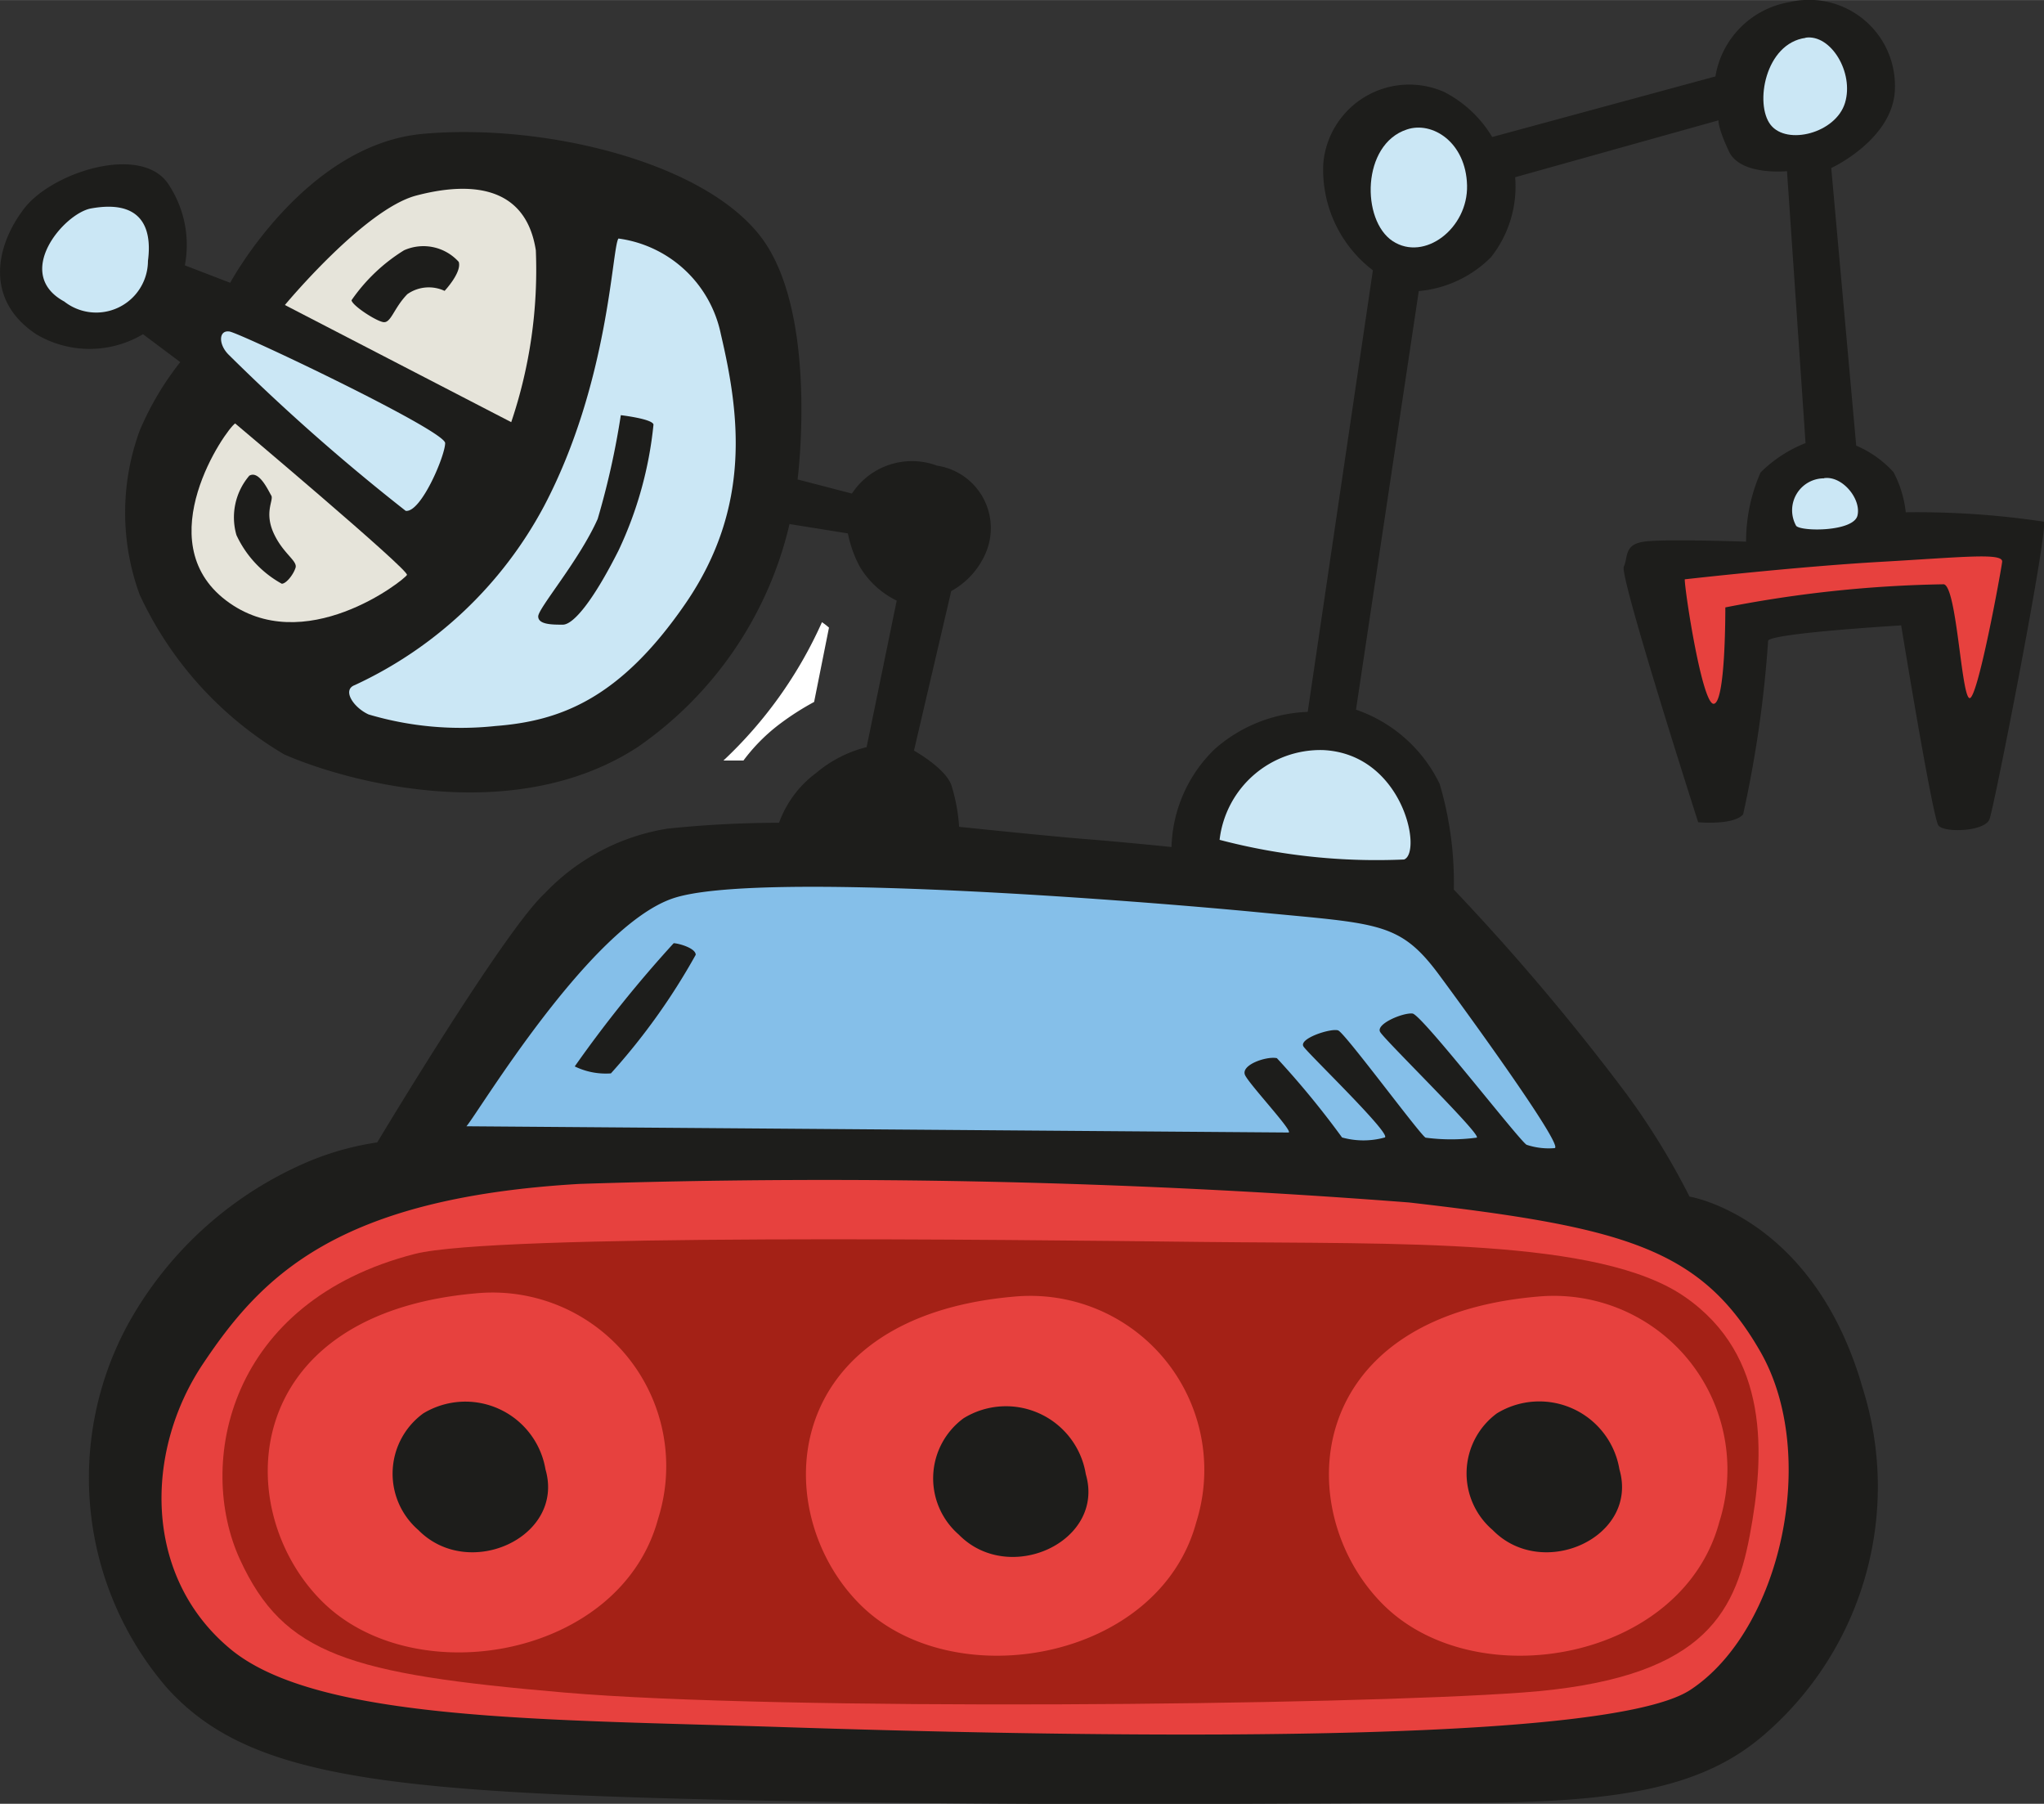 <?xml version="1.0" encoding="UTF-8"?>
<svg width="139.18" height="122.8" version="1.1" viewBox="0 0 11.135 9.824" xmlns="http://www.w3.org/2000/svg"><rect x="0" y="0" width="11.135" height="9.824" fill="#333333" stroke="none"/><g stroke-width=".203"><path d="m4.478 3.388a2.341 2.341 0 0 1-0.537 0.754h0.109a0.987 0.987 0 0 1 0.203-0.203 1.457 1.457 0 0 1 0.182-0.116l0.081-0.405a0.375 0.375 0 0 0-0.039-0.03z" fill="#fff"/><path d="m1.254 1.54s0.405-0.752 1.048-0.811c0.642-0.059 1.52 0.144 1.84 0.557 0.32 0.413 0.203 1.325 0.203 1.325l0.296 0.077a0.391 0.391 0 0 1 0.464-0.152 0.344 0.344 0 0 1 0.263 0.48 0.43 0.43 0 0 1-0.186 0.203l-0.203 0.869s0.168 0.093 0.203 0.186a0.971 0.971 0 0 1 0.043 0.229s0.488 0.051 0.691 0.067c0.203 0.016 0.466 0.043 0.466 0.043a0.77 0.77 0 0 1 0.235-0.533 0.811 0.811 0 0 1 0.507-0.203l0.355-2.405a0.689 0.689 0 0 1-0.27-0.584 0.47 0.47 0 0 1 0.659-0.387 0.652 0.652 0 0 1 0.261 0.245l1.216-0.33a0.492 0.492 0 0 1 0.405-0.405 0.468 0.468 0 0 1 0.573 0.464c0 0.28-0.347 0.44-0.347 0.44l0.136 1.512a0.582 0.582 0 0 1 0.203 0.144 0.608 0.608 0 0 1 0.067 0.219 4.64 4.64 0 0 1 0.752 0.051c0.026 0.043-0.27 1.554-0.296 1.621-0.026 0.067-0.245 0.075-0.278 0.034-0.032-0.041-0.203-1.09-0.203-1.09s-0.725 0.043-0.725 0.085a6.349 6.349 0 0 1-0.136 0.944c-0.051 0.061-0.245 0.043-0.245 0.043s-0.43-1.341-0.405-1.392c0.024-0.051 0-0.12 0.109-0.136 0.109-0.016 0.557 0 0.557 0a0.934 0.934 0 0 1 0.079-0.377 0.723 0.723 0 0 1 0.245-0.16l-0.101-1.481s-0.253 0.026-0.316-0.107c-0.063-0.134-0.057-0.17-0.057-0.17l-1.108 0.31a0.62 0.62 0 0 1-0.132 0.436 0.634 0.634 0 0 1-0.393 0.184l-0.342 2.28a0.79 0.79 0 0 1 0.456 0.405 1.899 1.899 0 0 1 0.077 0.575 12.547 12.547 0 0 1 0.942 1.115 3.976 3.976 0 0 1 0.342 0.557s0.677 0.109 0.944 1.046a1.783 1.783 0 0 1-0.533 1.881c-0.334 0.292-0.784 0.375-1.639 0.375-0.855 0-2.381 0.024-4.172-0.02-1.791-0.045-2.476-0.14-2.896-0.608a1.751 1.751 0 0 1-0.209-1.982 2.026 2.026 0 0 1 0.989-0.886 1.544 1.544 0 0 1 0.367-0.101s0.691-1.153 0.912-1.356a1.177 1.177 0 0 1 0.669-0.353 5.921 5.921 0 0 1 0.608-0.032 0.586 0.586 0 0 1 0.203-0.272 0.679 0.679 0 0 1 0.274-0.14l0.164-0.798a0.476 0.476 0 0 1-0.203-0.188 0.659 0.659 0 0 1-0.063-0.178l-0.318-0.051a2.038 2.038 0 0 1-0.829 1.216c-0.685 0.444-1.609 0.178-1.925 0.038a1.974 1.974 0 0 1-0.786-0.869 1.299 1.299 0 0 1 0-0.894 1.609 1.609 0 0 1 0.221-0.373l-0.203-0.152a0.569 0.569 0 0 1-0.582 0c-0.286-0.19-0.217-0.488-0.065-0.685 0.152-0.197 0.628-0.349 0.78-0.14a0.596 0.596 0 0 1 0.095 0.45z" fill="#1d1d1b"/><path d="m0.496 1.135c0.261-0.047 0.336 0.089 0.31 0.286a0.282 0.282 0 0 1-0.456 0.221c-0.28-0.152-0.002-0.48 0.146-0.507z" fill="#cbe7f5"/><path d="m1.552 1.661s0.432-0.521 0.715-0.596c0.284-0.075 0.596-0.063 0.652 0.298a2.592 2.592 0 0 1-0.134 0.936z" fill="#e6e4da"/><path d="m1.281 2.306s0.948 0.798 0.936 0.825c-0.012 0.026-0.563 0.462-0.987 0.138-0.424-0.324 0-0.93 0.051-0.963z" fill="#e6e4da"/><path d="m1.248 1.805c0.043 0 1.177 0.539 1.177 0.608 0 0.069-0.132 0.381-0.215 0.369a11.145 11.145 0 0 1-0.963-0.849c-0.057-0.055-0.057-0.134 0-0.128z" fill="#cbe7f5"/><path d="m1.356 2.592c0.055-0.036 0.107 0.083 0.122 0.107 0.014 0.024-0.039 0.089 0.012 0.203 0.051 0.113 0.132 0.152 0.12 0.19-0.012 0.038-0.051 0.087-0.075 0.087a0.582 0.582 0 0 1-0.247-0.265 0.349 0.349 0 0 1 0.069-0.322z" fill="#1d1d1b"/><path d="m1.915 1.635a0.963 0.963 0 0 1 0.286-0.272 0.259 0.259 0 0 1 0.298 0.063c0.018 0.057-0.077 0.158-0.077 0.158a0.203 0.203 0 0 0-0.203 0.018c-0.075 0.077-0.089 0.16-0.132 0.152-0.043-0.008-0.172-0.093-0.172-0.12z" fill="#1d1d1b"/><path d="m3.37 1.299a0.659 0.659 0 0 1 0.557 0.521c0.101 0.43 0.17 0.936-0.19 1.463-0.361 0.527-0.689 0.644-1.038 0.671a1.767 1.767 0 0 1-0.691-0.063c-0.083-0.038-0.146-0.134-0.075-0.16a2.229 2.229 0 0 0 1.031-0.975c0.355-0.675 0.369-1.406 0.405-1.457z" fill="#cbe7f5"/><path d="m3.382 2.261s0.172 0.02 0.178 0.051a2.089 2.089 0 0 1-0.19 0.685c-0.14 0.278-0.247 0.405-0.304 0.405-0.057 0-0.134 0-0.134-0.045s0.223-0.304 0.324-0.531a4.304 4.304 0 0 0 0.126-0.565z" fill="#1d1d1b"/></g><g fill="#cbe7f5" stroke-width=".203"><path d="m7.664 0.705c0.138-0.047 0.322 0.069 0.328 0.304 0.006 0.235-0.233 0.417-0.405 0.304-0.172-0.113-0.17-0.527 0.077-0.608z"/><path d="m9.836 0.205c0.138-0.02 0.265 0.19 0.215 0.355s-0.316 0.233-0.405 0.12c-0.089-0.113-0.03-0.444 0.19-0.474z"/><path d="m9.937 2.604c0.099-0.014 0.203 0.113 0.182 0.203-0.02 0.089-0.304 0.089-0.334 0.057a0.174 0.174 0 0 1 0.152-0.259z"/></g><g stroke-width=".203"><path d="m9.178 3.155s0.608-0.069 1.064-0.095c0.456-0.026 0.671-0.051 0.665 0-0.006 0.051-0.134 0.754-0.178 0.742-0.045-0.012-0.069-0.608-0.14-0.62a6.713 6.713 0 0 0-1.19 0.126c0 0.045 0 0.519-0.063 0.525-0.063 0.006-0.158-0.614-0.158-0.677z" fill="#e7413e"/><path d="m6.644 4.573a0.553 0.553 0 0 1 0.563-0.488c0.436 0.02 0.543 0.557 0.442 0.596a3.366 3.366 0 0 1-1.005-0.107z" fill="#cbe7f5"/><path d="m2.541 6.134c0.063-0.071 0.671-1.09 1.127-1.242 0.456-0.152 2.539 0.014 3.192 0.077 0.652 0.063 0.766 0.051 0.981 0.342s0.679 0.936 0.628 0.942a0.381 0.381 0 0 1-0.152-0.018c-0.032-0.012-0.571-0.709-0.622-0.715-0.051-0.006-0.203 0.057-0.176 0.101 0.026 0.045 0.563 0.569 0.525 0.575a1.054 1.054 0 0 1-0.278 0c-0.032-0.018-0.438-0.569-0.476-0.584-0.038-0.014-0.221 0.045-0.188 0.089 0.032 0.045 0.48 0.476 0.442 0.494a0.434 0.434 0 0 1-0.233 0 4.774 4.774 0 0 0-0.355-0.432c-0.057-0.012-0.203 0.038-0.172 0.095 0.03 0.057 0.267 0.31 0.235 0.31z" fill="#85bfe9"/><path d="m3.131 5.808a6.732 6.732 0 0 1 0.539-0.671c0.024 0 0.12 0.026 0.12 0.063a3.514 3.514 0 0 1-0.462 0.646 0.387 0.387 0 0 1-0.197-0.038z" fill="#1d1d1b"/><path d="m3.155 6.448a41.366 41.366 0 0 1 4.521 0.101c1.165 0.134 1.589 0.247 1.913 0.811 0.324 0.563 0.113 1.52-0.381 1.844-0.494 0.324-3.627 0.245-4.926 0.203-1.299-0.043-2.551-0.03-3.027-0.426-0.476-0.395-0.468-1.076-0.15-1.552 0.318-0.476 0.727-0.904 2.051-0.981z" fill="#e7413e"/><path d="m2.261 6.829c0.436-0.111 3.224-0.077 4.294-0.065 1.07 0.012 2.158-0.022 2.622 0.298 0.464 0.32 0.438 0.861 0.355 1.301-0.083 0.44-0.267 0.784-1.236 0.855-0.969 0.071-4.053 0.101-5.224 0-1.171-0.101-1.526-0.205-1.765-0.725-0.239-0.521-0.065-1.404 0.954-1.664z" fill="#a42116"/></g><g fill="#e7413e" stroke-width=".203"><path d="m2.592 7.044a0.946 0.946 0 0 1 0.993 1.228c-0.203 0.754-1.317 0.95-1.824 0.456-0.507-0.494-0.468-1.57 0.831-1.684z"/><path d="m5.522 7.062a0.948 0.948 0 0 1 0.995 1.228c-0.203 0.754-1.317 0.95-1.824 0.456s-0.468-1.57 0.829-1.684z"/><path d="m8.373 7.062a0.946 0.946 0 0 1 0.993 1.228c-0.203 0.754-1.317 0.95-1.824 0.456-0.507-0.494-0.468-1.57 0.831-1.684z"/></g><g transform="matrix(.203 0 0 .203 -.922 -1.567)" fill="#1d1d1b"><path d="m15.9 45.64a2.18 2.18 0 0 1 3.28 1.5c0.53 1.82-2.06 3-3.41 1.63a2 2 0 0 1 0.13-3.13z"/><path d="m30.4 45.77a2.17 2.17 0 0 1 3.28 1.5c0.53 1.81-2.06 3-3.41 1.62a2 2 0 0 1 0.13-3.12z"/><path d="m44.71 45.64a2.18 2.18 0 0 1 3.29 1.5c0.53 1.82-2.06 3-3.4 1.63a2 2 0 0 1 0.11-3.13z"/></g></svg>
